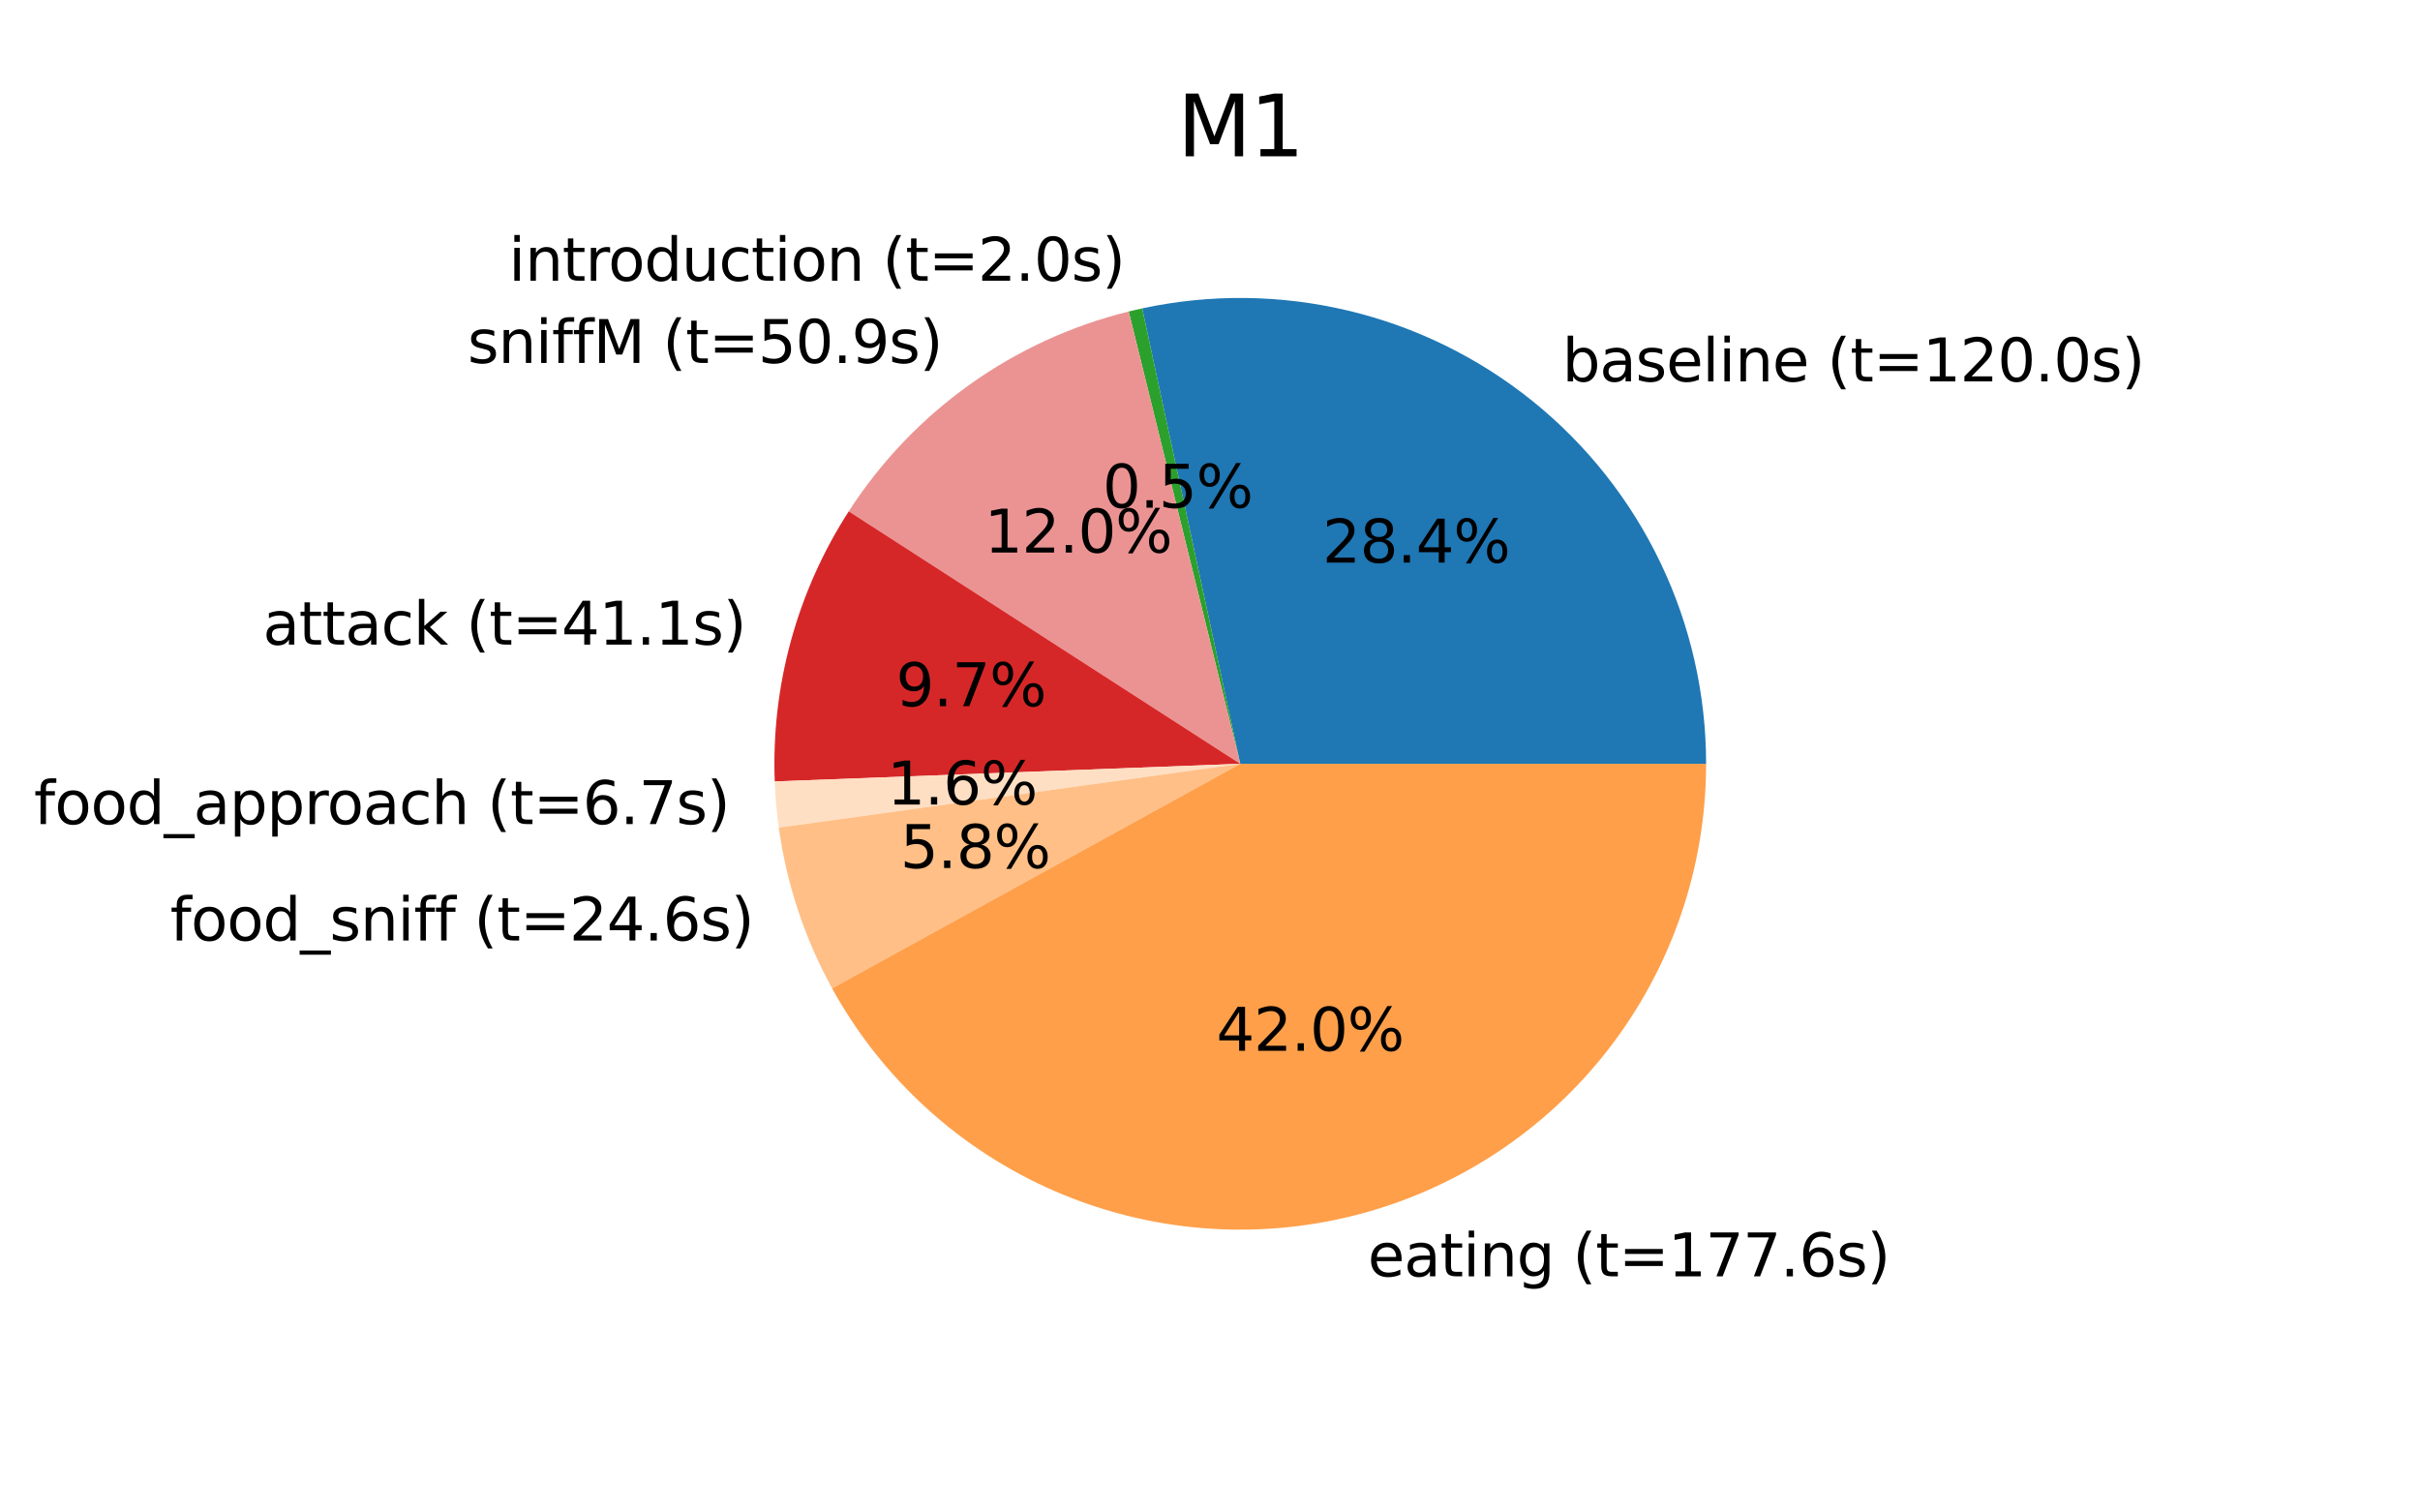 <?xml version="1.0" encoding="UTF-8" standalone="no"?>
<svg
   width="576pt"
   height="360pt"
   viewBox="0 0 576 360"
   version="1.1"
   id="svg171"
   sodipodi:docname="BehaviorDurationM1_Processed.svg"
   inkscape:version="1.3.2 (091e20e, 2023-11-25)"
   inkscape:export-filename="BehaviorDurationM1_Processed.png"
   inkscape:export-xdpi="96"
   inkscape:export-ydpi="96"
   xmlns:inkscape="http://www.inkscape.org/namespaces/inkscape"
   xmlns:sodipodi="http://sodipodi.sourceforge.net/DTD/sodipodi-0.dtd"
   xmlns:xlink="http://www.w3.org/1999/xlink"
   xmlns="http://www.w3.org/2000/svg"
   xmlns:svg="http://www.w3.org/2000/svg"
   xmlns:rdf="http://www.w3.org/1999/02/22-rdf-syntax-ns#"
   xmlns:cc="http://creativecommons.org/ns#"
   xmlns:dc="http://purl.org/dc/elements/1.1/">
  <sodipodi:namedview
     id="namedview171"
     pagecolor="#ffffff"
     bordercolor="#000000"
     borderopacity="0.25"
     inkscape:showpageshadow="2"
     inkscape:pageopacity="0.0"
     inkscape:pagecheckerboard="0"
     inkscape:deskcolor="#d1d1d1"
     inkscape:document-units="pt"
     inkscape:zoom="0.49166667"
     inkscape:cx="384.40678"
     inkscape:cy="240"
     inkscape:window-width="1680"
     inkscape:window-height="997"
     inkscape:window-x="0"
     inkscape:window-y="25"
     inkscape:window-maximized="1"
     inkscape:current-layer="patch_1" />
  <defs
     id="defs1">
    <style
       type="text/css"
       id="style1">*{stroke-linejoin: round; stroke-linecap: butt}</style>
  </defs>
  <g
     id="figure_1">
    <g
       id="patch_1" />
    <g
       id="axes_1">
      <g
         id="patch_2">
        <path
           d="M 406.08 181.8  C 406.08 165.258 402.378 148.924 395.247 133.999  C 388.116 119.073 377.734 105.931 364.865 95.538  C 351.996 85.145 336.962 77.762 320.87 73.932  C 304.778 70.103 288.031 69.922 271.859 73.404  L 295.2 181.8  z "
           style="fill: #1f77b4"
           id="path2" />
      </g>
      <g
         id="patch_3">
        <path
           d="M 271.859 73.404  C 271.323 73.52 270.787 73.64 270.252 73.763  C 269.717 73.887 269.182 74.014 268.649 74.146  L 295.2 181.8  z "
           style="fill: #2ca02c"
           id="path3" />
      </g>
      <g
         id="patch_4">
        <path
           d="M 268.649 74.146  C 255.04 77.502 242.19 83.409 230.782 91.552  C 219.373 99.696 209.611 109.929 202.015 121.709  L 295.2 181.8  z "
           style="fill: #eb9393"
           id="path4" />
      </g>
      <g
         id="patch_5">
        <path
           d="M 202.015 121.709  C 195.888 131.211 191.249 141.595 188.262 152.499  C 185.274 163.404 183.971 174.701 184.4 186  L 295.2 181.8  z "
           style="fill: #d62728"
           id="path5" />
      </g>
      <g
         id="patch_6">
        <path
           d="M 184.4 186  C 184.469 187.838 184.585 189.675 184.746 191.507  C 184.907 193.34 185.113 195.168 185.365 196.99  L 295.2 181.8  z "
           style="fill: #ffdfc3"
           id="path6" />
      </g>
      <g
         id="patch_7">
        <path
           d="M 185.365 196.99  C 186.291 203.686 187.828 210.282 189.955 216.698  C 192.082 223.113 194.792 229.321 198.049 235.243  L 295.2 181.8  z "
           style="fill: #ffbf86"
           id="path7" />
      </g>
      <g
         id="patch_8">
        <path
           d="M 198.049 235.243  C 209.906 256.797 228.606 273.804 251.185 283.569  C 273.763 293.335 298.963 295.314 322.789 289.193  C 346.616 283.072 367.741 269.192 382.817 249.753  C 397.893 230.314 406.08 206.4 406.08 181.8  L 295.2 181.8  z "
           style="fill: #ff9f4a"
           id="path8" />
      </g>
      <g
         id="matplotlib.axis_1" />
      <g
         id="matplotlib.axis_2" />
      <g
         id="text_1">
        <!-- baseline (t=120.0s) -->
        <g
           transform="translate(371.831 90.775) scale(0.14 -0.14)"
           id="g26">
          <defs
             id="defs8">
            <path
               id="DejaVuSans-62"
               d="M 3116 1747  Q 3116 2381 2855 2742  Q 2594 3103 2138 3103  Q 1681 3103 1420 2742  Q 1159 2381 1159 1747  Q 1159 1113 1420 752  Q 1681 391 2138 391  Q 2594 391 2855 752  Q 3116 1113 3116 1747  z M 1159 2969  Q 1341 3281 1617 3432  Q 1894 3584 2278 3584  Q 2916 3584 3314 3078  Q 3713 2572 3713 1747  Q 3713 922 3314 415  Q 2916 -91 2278 -91  Q 1894 -91 1617 61  Q 1341 213 1159 525  L 1159 0  L 581 0  L 581 4863  L 1159 4863  L 1159 2969  z "
               transform="scale(0.016)" />
            <path
               id="DejaVuSans-61"
               d="M 2194 1759  Q 1497 1759 1228 1600  Q 959 1441 959 1056  Q 959 750 1161 570  Q 1363 391 1709 391  Q 2188 391 2477 730  Q 2766 1069 2766 1631  L 2766 1759  L 2194 1759  z M 3341 1997  L 3341 0  L 2766 0  L 2766 531  Q 2569 213 2275 61  Q 1981 -91 1556 -91  Q 1019 -91 701 211  Q 384 513 384 1019  Q 384 1609 779 1909  Q 1175 2209 1959 2209  L 2766 2209  L 2766 2266  Q 2766 2663 2505 2880  Q 2244 3097 1772 3097  Q 1472 3097 1187 3025  Q 903 2953 641 2809  L 641 3341  Q 956 3463 1253 3523  Q 1550 3584 1831 3584  Q 2591 3584 2966 3190  Q 3341 2797 3341 1997  z "
               transform="scale(0.016)" />
            <path
               id="DejaVuSans-73"
               d="M 2834 3397  L 2834 2853  Q 2591 2978 2328 3040  Q 2066 3103 1784 3103  Q 1356 3103 1142 2972  Q 928 2841 928 2578  Q 928 2378 1081 2264  Q 1234 2150 1697 2047  L 1894 2003  Q 2506 1872 2764 1633  Q 3022 1394 3022 966  Q 3022 478 2636 193  Q 2250 -91 1575 -91  Q 1294 -91 989 -36  Q 684 19 347 128  L 347 722  Q 666 556 975 473  Q 1284 391 1588 391  Q 1994 391 2212 530  Q 2431 669 2431 922  Q 2431 1156 2273 1281  Q 2116 1406 1581 1522  L 1381 1569  Q 847 1681 609 1914  Q 372 2147 372 2553  Q 372 3047 722 3315  Q 1072 3584 1716 3584  Q 2034 3584 2315 3537  Q 2597 3491 2834 3397  z "
               transform="scale(0.016)" />
            <path
               id="DejaVuSans-65"
               d="M 3597 1894  L 3597 1613  L 953 1613  Q 991 1019 1311 708  Q 1631 397 2203 397  Q 2534 397 2845 478  Q 3156 559 3463 722  L 3463 178  Q 3153 47 2828 -22  Q 2503 -91 2169 -91  Q 1331 -91 842 396  Q 353 884 353 1716  Q 353 2575 817 3079  Q 1281 3584 2069 3584  Q 2775 3584 3186 3129  Q 3597 2675 3597 1894  z M 3022 2063  Q 3016 2534 2758 2815  Q 2500 3097 2075 3097  Q 1594 3097 1305 2825  Q 1016 2553 972 2059  L 3022 2063  z "
               transform="scale(0.016)" />
            <path
               id="DejaVuSans-6c"
               d="M 603 4863  L 1178 4863  L 1178 0  L 603 0  L 603 4863  z "
               transform="scale(0.016)" />
            <path
               id="DejaVuSans-69"
               d="M 603 3500  L 1178 3500  L 1178 0  L 603 0  L 603 3500  z M 603 4863  L 1178 4863  L 1178 4134  L 603 4134  L 603 4863  z "
               transform="scale(0.016)" />
            <path
               id="DejaVuSans-6e"
               d="M 3513 2113  L 3513 0  L 2938 0  L 2938 2094  Q 2938 2591 2744 2837  Q 2550 3084 2163 3084  Q 1697 3084 1428 2787  Q 1159 2491 1159 1978  L 1159 0  L 581 0  L 581 3500  L 1159 3500  L 1159 2956  Q 1366 3272 1645 3428  Q 1925 3584 2291 3584  Q 2894 3584 3203 3211  Q 3513 2838 3513 2113  z "
               transform="scale(0.016)" />
            <path
               id="DejaVuSans-20"
               transform="scale(0.016)" />
            <path
               id="DejaVuSans-28"
               d="M 1984 4856  Q 1566 4138 1362 3434  Q 1159 2731 1159 2009  Q 1159 1288 1364 580  Q 1569 -128 1984 -844  L 1484 -844  Q 1016 -109 783 600  Q 550 1309 550 2009  Q 550 2706 781 3412  Q 1013 4119 1484 4856  L 1984 4856  z "
               transform="scale(0.016)" />
            <path
               id="DejaVuSans-74"
               d="M 1172 4494  L 1172 3500  L 2356 3500  L 2356 3053  L 1172 3053  L 1172 1153  Q 1172 725 1289 603  Q 1406 481 1766 481  L 2356 481  L 2356 0  L 1766 0  Q 1100 0 847 248  Q 594 497 594 1153  L 594 3053  L 172 3053  L 172 3500  L 594 3500  L 594 4494  L 1172 4494  z "
               transform="scale(0.016)" />
            <path
               id="DejaVuSans-3d"
               d="M 678 2906  L 4684 2906  L 4684 2381  L 678 2381  L 678 2906  z M 678 1631  L 4684 1631  L 4684 1100  L 678 1100  L 678 1631  z "
               transform="scale(0.016)" />
            <path
               id="DejaVuSans-31"
               d="M 794 531  L 1825 531  L 1825 4091  L 703 3866  L 703 4441  L 1819 4666  L 2450 4666  L 2450 531  L 3481 531  L 3481 0  L 794 0  L 794 531  z "
               transform="scale(0.016)" />
            <path
               id="DejaVuSans-32"
               d="M 1228 531  L 3431 531  L 3431 0  L 469 0  L 469 531  Q 828 903 1448 1529  Q 2069 2156 2228 2338  Q 2531 2678 2651 2914  Q 2772 3150 2772 3378  Q 2772 3750 2511 3984  Q 2250 4219 1831 4219  Q 1534 4219 1204 4116  Q 875 4013 500 3803  L 500 4441  Q 881 4594 1212 4672  Q 1544 4750 1819 4750  Q 2544 4750 2975 4387  Q 3406 4025 3406 3419  Q 3406 3131 3298 2873  Q 3191 2616 2906 2266  Q 2828 2175 2409 1742  Q 1991 1309 1228 531  z "
               transform="scale(0.016)" />
            <path
               id="DejaVuSans-30"
               d="M 2034 4250  Q 1547 4250 1301 3770  Q 1056 3291 1056 2328  Q 1056 1369 1301 889  Q 1547 409 2034 409  Q 2525 409 2770 889  Q 3016 1369 3016 2328  Q 3016 3291 2770 3770  Q 2525 4250 2034 4250  z M 2034 4750  Q 2819 4750 3233 4129  Q 3647 3509 3647 2328  Q 3647 1150 3233 529  Q 2819 -91 2034 -91  Q 1250 -91 836 529  Q 422 1150 422 2328  Q 422 3509 836 4129  Q 1250 4750 2034 4750  z "
               transform="scale(0.016)" />
            <path
               id="DejaVuSans-2e"
               d="M 684 794  L 1344 794  L 1344 0  L 684 0  L 684 794  z "
               transform="scale(0.016)" />
            <path
               id="DejaVuSans-29"
               d="M 513 4856  L 1013 4856  Q 1481 4119 1714 3412  Q 1947 2706 1947 2009  Q 1947 1309 1714 600  Q 1481 -109 1013 -844  L 513 -844  Q 928 -128 1133 580  Q 1338 1288 1338 2009  Q 1338 2731 1133 3434  Q 928 4138 513 4856  z "
               transform="scale(0.016)" />
          </defs>
          <use
             xlink:href="#DejaVuSans-62"
             id="use8" />
          <use
             xlink:href="#DejaVuSans-61"
             x="63.477"
             id="use9" />
          <use
             xlink:href="#DejaVuSans-73"
             x="124.756"
             id="use10" />
          <use
             xlink:href="#DejaVuSans-65"
             x="176.855"
             id="use11" />
          <use
             xlink:href="#DejaVuSans-6c"
             x="238.379"
             id="use12" />
          <use
             xlink:href="#DejaVuSans-69"
             x="266.162"
             id="use13" />
          <use
             xlink:href="#DejaVuSans-6e"
             x="293.945"
             id="use14" />
          <use
             xlink:href="#DejaVuSans-65"
             x="357.324"
             id="use15" />
          <use
             xlink:href="#DejaVuSans-20"
             x="418.848"
             id="use16" />
          <use
             xlink:href="#DejaVuSans-28"
             x="450.635"
             id="use17" />
          <use
             xlink:href="#DejaVuSans-74"
             x="489.648"
             id="use18" />
          <use
             xlink:href="#DejaVuSans-3d"
             x="528.857"
             id="use19" />
          <use
             xlink:href="#DejaVuSans-31"
             x="612.646"
             id="use20" />
          <use
             xlink:href="#DejaVuSans-32"
             x="676.27"
             id="use21" />
          <use
             xlink:href="#DejaVuSans-30"
             x="739.893"
             id="use22" />
          <use
             xlink:href="#DejaVuSans-2e"
             x="803.516"
             id="use23" />
          <use
             xlink:href="#DejaVuSans-30"
             x="835.303"
             id="use24" />
          <use
             xlink:href="#DejaVuSans-73"
             x="898.926"
             id="use25" />
          <use
             xlink:href="#DejaVuSans-29"
             x="951.025"
             id="use26" />
        </g>
      </g>
      <g
         id="text_2">
        <!-- 28.4% -->
        <g
           transform="translate(314.762 133.906) scale(0.14 -0.14)"
           id="g31">
          <defs
             id="defs26">
            <path
               id="DejaVuSans-38"
               d="M 2034 2216  Q 1584 2216 1326 1975  Q 1069 1734 1069 1313  Q 1069 891 1326 650  Q 1584 409 2034 409  Q 2484 409 2743 651  Q 3003 894 3003 1313  Q 3003 1734 2745 1975  Q 2488 2216 2034 2216  z M 1403 2484  Q 997 2584 770 2862  Q 544 3141 544 3541  Q 544 4100 942 4425  Q 1341 4750 2034 4750  Q 2731 4750 3128 4425  Q 3525 4100 3525 3541  Q 3525 3141 3298 2862  Q 3072 2584 2669 2484  Q 3125 2378 3379 2068  Q 3634 1759 3634 1313  Q 3634 634 3220 271  Q 2806 -91 2034 -91  Q 1263 -91 848 271  Q 434 634 434 1313  Q 434 1759 690 2068  Q 947 2378 1403 2484  z M 1172 3481  Q 1172 3119 1398 2916  Q 1625 2713 2034 2713  Q 2441 2713 2670 2916  Q 2900 3119 2900 3481  Q 2900 3844 2670 4047  Q 2441 4250 2034 4250  Q 1625 4250 1398 4047  Q 1172 3844 1172 3481  z "
               transform="scale(0.016)" />
            <path
               id="DejaVuSans-34"
               d="M 2419 4116  L 825 1625  L 2419 1625  L 2419 4116  z M 2253 4666  L 3047 4666  L 3047 1625  L 3713 1625  L 3713 1100  L 3047 1100  L 3047 0  L 2419 0  L 2419 1100  L 313 1100  L 313 1709  L 2253 4666  z "
               transform="scale(0.016)" />
            <path
               id="DejaVuSans-25"
               d="M 4653 2053  Q 4381 2053 4226 1822  Q 4072 1591 4072 1178  Q 4072 772 4226 539  Q 4381 306 4653 306  Q 4919 306 5073 539  Q 5228 772 5228 1178  Q 5228 1588 5073 1820  Q 4919 2053 4653 2053  z M 4653 2450  Q 5147 2450 5437 2106  Q 5728 1763 5728 1178  Q 5728 594 5436 251  Q 5144 -91 4653 -91  Q 4153 -91 3862 251  Q 3572 594 3572 1178  Q 3572 1766 3864 2108  Q 4156 2450 4653 2450  z M 1428 4353  Q 1159 4353 1004 4120  Q 850 3888 850 3481  Q 850 3069 1003 2837  Q 1156 2606 1428 2606  Q 1700 2606 1854 2837  Q 2009 3069 2009 3481  Q 2009 3884 1853 4118  Q 1697 4353 1428 4353  z M 4250 4750  L 4750 4750  L 1831 -91  L 1331 -91  L 4250 4750  z M 1428 4750  Q 1922 4750 2215 4408  Q 2509 4066 2509 3481  Q 2509 2891 2217 2550  Q 1925 2209 1428 2209  Q 931 2209 642 2551  Q 353 2894 353 3481  Q 353 4063 643 4406  Q 934 4750 1428 4750  z "
               transform="scale(0.016)" />
          </defs>
          <use
             xlink:href="#DejaVuSans-32"
             id="use27" />
          <use
             xlink:href="#DejaVuSans-38"
             x="63.623"
             id="use28" />
          <use
             xlink:href="#DejaVuSans-2e"
             x="127.246"
             id="use29" />
          <use
             xlink:href="#DejaVuSans-34"
             x="159.033"
             id="use30" />
          <use
             xlink:href="#DejaVuSans-25"
             x="222.656"
             id="use31" />
        </g>
      </g>
      <g
         id="text_3">
        <!-- introduction (t=2.0s) -->
        <g
           transform="translate(121.074 66.823) scale(0.14 -0.14)"
           id="g52">
          <defs
             id="defs31">
            <path
               id="DejaVuSans-72"
               d="M 2631 2963  Q 2534 3019 2420 3045  Q 2306 3072 2169 3072  Q 1681 3072 1420 2755  Q 1159 2438 1159 1844  L 1159 0  L 581 0  L 581 3500  L 1159 3500  L 1159 2956  Q 1341 3275 1631 3429  Q 1922 3584 2338 3584  Q 2397 3584 2469 3576  Q 2541 3569 2628 3553  L 2631 2963  z "
               transform="scale(0.016)" />
            <path
               id="DejaVuSans-6f"
               d="M 1959 3097  Q 1497 3097 1228 2736  Q 959 2375 959 1747  Q 959 1119 1226 758  Q 1494 397 1959 397  Q 2419 397 2687 759  Q 2956 1122 2956 1747  Q 2956 2369 2687 2733  Q 2419 3097 1959 3097  z M 1959 3584  Q 2709 3584 3137 3096  Q 3566 2609 3566 1747  Q 3566 888 3137 398  Q 2709 -91 1959 -91  Q 1206 -91 779 398  Q 353 888 353 1747  Q 353 2609 779 3096  Q 1206 3584 1959 3584  z "
               transform="scale(0.016)" />
            <path
               id="DejaVuSans-64"
               d="M 2906 2969  L 2906 4863  L 3481 4863  L 3481 0  L 2906 0  L 2906 525  Q 2725 213 2448 61  Q 2172 -91 1784 -91  Q 1150 -91 751 415  Q 353 922 353 1747  Q 353 2572 751 3078  Q 1150 3584 1784 3584  Q 2172 3584 2448 3432  Q 2725 3281 2906 2969  z M 947 1747  Q 947 1113 1208 752  Q 1469 391 1925 391  Q 2381 391 2643 752  Q 2906 1113 2906 1747  Q 2906 2381 2643 2742  Q 2381 3103 1925 3103  Q 1469 3103 1208 2742  Q 947 2381 947 1747  z "
               transform="scale(0.016)" />
            <path
               id="DejaVuSans-75"
               d="M 544 1381  L 544 3500  L 1119 3500  L 1119 1403  Q 1119 906 1312 657  Q 1506 409 1894 409  Q 2359 409 2629 706  Q 2900 1003 2900 1516  L 2900 3500  L 3475 3500  L 3475 0  L 2900 0  L 2900 538  Q 2691 219 2414 64  Q 2138 -91 1772 -91  Q 1169 -91 856 284  Q 544 659 544 1381  z M 1991 3584  L 1991 3584  z "
               transform="scale(0.016)" />
            <path
               id="DejaVuSans-63"
               d="M 3122 3366  L 3122 2828  Q 2878 2963 2633 3030  Q 2388 3097 2138 3097  Q 1578 3097 1268 2742  Q 959 2388 959 1747  Q 959 1106 1268 751  Q 1578 397 2138 397  Q 2388 397 2633 464  Q 2878 531 3122 666  L 3122 134  Q 2881 22 2623 -34  Q 2366 -91 2075 -91  Q 1284 -91 818 406  Q 353 903 353 1747  Q 353 2603 823 3093  Q 1294 3584 2113 3584  Q 2378 3584 2631 3529  Q 2884 3475 3122 3366  z "
               transform="scale(0.016)" />
          </defs>
          <use
             xlink:href="#DejaVuSans-69"
             id="use32" />
          <use
             xlink:href="#DejaVuSans-6e"
             x="27.783"
             id="use33" />
          <use
             xlink:href="#DejaVuSans-74"
             x="91.162"
             id="use34" />
          <use
             xlink:href="#DejaVuSans-72"
             x="130.371"
             id="use35" />
          <use
             xlink:href="#DejaVuSans-6f"
             x="169.234"
             id="use36" />
          <use
             xlink:href="#DejaVuSans-64"
             x="230.416"
             id="use37" />
          <use
             xlink:href="#DejaVuSans-75"
             x="293.893"
             id="use38" />
          <use
             xlink:href="#DejaVuSans-63"
             x="357.271"
             id="use39" />
          <use
             xlink:href="#DejaVuSans-74"
             x="412.252"
             id="use40" />
          <use
             xlink:href="#DejaVuSans-69"
             x="451.461"
             id="use41" />
          <use
             xlink:href="#DejaVuSans-6f"
             x="479.244"
             id="use42" />
          <use
             xlink:href="#DejaVuSans-6e"
             x="540.426"
             id="use43" />
          <use
             xlink:href="#DejaVuSans-20"
             x="603.805"
             id="use44" />
          <use
             xlink:href="#DejaVuSans-28"
             x="635.592"
             id="use45" />
          <use
             xlink:href="#DejaVuSans-74"
             x="674.605"
             id="use46" />
          <use
             xlink:href="#DejaVuSans-3d"
             x="713.814"
             id="use47" />
          <use
             xlink:href="#DejaVuSans-32"
             x="797.604"
             id="use48" />
          <use
             xlink:href="#DejaVuSans-2e"
             x="861.227"
             id="use49" />
          <use
             xlink:href="#DejaVuSans-30"
             x="893.014"
             id="use50" />
          <use
             xlink:href="#DejaVuSans-73"
             x="956.637"
             id="use51" />
          <use
             xlink:href="#DejaVuSans-29"
             x="1008.736"
             id="use52" />
        </g>
      </g>
      <g
         id="text_4">
        <!-- 0.5% -->
        <g
           transform="translate(262.448 120.841) scale(0.14 -0.14)"
           id="g56">
          <defs
             id="defs52">
            <path
               id="DejaVuSans-35"
               d="M 691 4666  L 3169 4666  L 3169 4134  L 1269 4134  L 1269 2991  Q 1406 3038 1543 3061  Q 1681 3084 1819 3084  Q 2600 3084 3056 2656  Q 3513 2228 3513 1497  Q 3513 744 3044 326  Q 2575 -91 1722 -91  Q 1428 -91 1123 -41  Q 819 9 494 109  L 494 744  Q 775 591 1075 516  Q 1375 441 1709 441  Q 2250 441 2565 725  Q 2881 1009 2881 1497  Q 2881 1984 2565 2268  Q 2250 2553 1709 2553  Q 1456 2553 1204 2497  Q 953 2441 691 2322  L 691 4666  z "
               transform="scale(0.016)" />
          </defs>
          <use
             xlink:href="#DejaVuSans-30"
             id="use53" />
          <use
             xlink:href="#DejaVuSans-2e"
             x="63.623"
             id="use54" />
          <use
             xlink:href="#DejaVuSans-35"
             x="95.41"
             id="use55" />
          <use
             xlink:href="#DejaVuSans-25"
             x="159.033"
             id="use56" />
        </g>
      </g>
      <g
         id="text_5">
        <!-- sniffM (t=50.9s) -->
        <g
           transform="translate(111.29 86.391) scale(0.14 -0.14)"
           id="g72">
          <defs
             id="defs56">
            <path
               id="DejaVuSans-66"
               d="M 2375 4863  L 2375 4384  L 1825 4384  Q 1516 4384 1395 4259  Q 1275 4134 1275 3809  L 1275 3500  L 2222 3500  L 2222 3053  L 1275 3053  L 1275 0  L 697 0  L 697 3053  L 147 3053  L 147 3500  L 697 3500  L 697 3744  Q 697 4328 969 4595  Q 1241 4863 1831 4863  L 2375 4863  z "
               transform="scale(0.016)" />
            <path
               id="DejaVuSans-4d"
               d="M 628 4666  L 1569 4666  L 2759 1491  L 3956 4666  L 4897 4666  L 4897 0  L 4281 0  L 4281 4097  L 3078 897  L 2444 897  L 1241 4097  L 1241 0  L 628 0  L 628 4666  z "
               transform="scale(0.016)" />
            <path
               id="DejaVuSans-39"
               d="M 703 97  L 703 672  Q 941 559 1184 500  Q 1428 441 1663 441  Q 2288 441 2617 861  Q 2947 1281 2994 2138  Q 2813 1869 2534 1725  Q 2256 1581 1919 1581  Q 1219 1581 811 2004  Q 403 2428 403 3163  Q 403 3881 828 4315  Q 1253 4750 1959 4750  Q 2769 4750 3195 4129  Q 3622 3509 3622 2328  Q 3622 1225 3098 567  Q 2575 -91 1691 -91  Q 1453 -91 1209 -44  Q 966 3 703 97  z M 1959 2075  Q 2384 2075 2632 2365  Q 2881 2656 2881 3163  Q 2881 3666 2632 3958  Q 2384 4250 1959 4250  Q 1534 4250 1286 3958  Q 1038 3666 1038 3163  Q 1038 2656 1286 2365  Q 1534 2075 1959 2075  z "
               transform="scale(0.016)" />
          </defs>
          <use
             xlink:href="#DejaVuSans-73"
             id="use57" />
          <use
             xlink:href="#DejaVuSans-6e"
             x="52.1"
             id="use58" />
          <use
             xlink:href="#DejaVuSans-69"
             x="115.479"
             id="use59" />
          <use
             xlink:href="#DejaVuSans-66"
             x="143.262"
             id="use60" />
          <use
             xlink:href="#DejaVuSans-66"
             x="178.467"
             id="use61" />
          <use
             xlink:href="#DejaVuSans-4d"
             x="213.672"
             id="use62" />
          <use
             xlink:href="#DejaVuSans-20"
             x="299.951"
             id="use63" />
          <use
             xlink:href="#DejaVuSans-28"
             x="331.738"
             id="use64" />
          <use
             xlink:href="#DejaVuSans-74"
             x="370.752"
             id="use65" />
          <use
             xlink:href="#DejaVuSans-3d"
             x="409.961"
             id="use66" />
          <use
             xlink:href="#DejaVuSans-35"
             x="493.75"
             id="use67" />
          <use
             xlink:href="#DejaVuSans-30"
             x="557.373"
             id="use68" />
          <use
             xlink:href="#DejaVuSans-2e"
             x="620.996"
             id="use69" />
          <use
             xlink:href="#DejaVuSans-39"
             x="652.783"
             id="use70" />
          <use
             xlink:href="#DejaVuSans-73"
             x="716.406"
             id="use71" />
          <use
             xlink:href="#DejaVuSans-29"
             x="768.506"
             id="use72" />
        </g>
      </g>
      <g
         id="text_6">
        <!-- 12.0% -->
        <g
           transform="translate(234.312 131.514) scale(0.14 -0.14)"
           id="g77">
          <use
             xlink:href="#DejaVuSans-31"
             id="use73" />
          <use
             xlink:href="#DejaVuSans-32"
             x="63.623"
             id="use74" />
          <use
             xlink:href="#DejaVuSans-2e"
             x="127.246"
             id="use75" />
          <use
             xlink:href="#DejaVuSans-30"
             x="159.033"
             id="use76" />
          <use
             xlink:href="#DejaVuSans-25"
             x="222.656"
             id="use77" />
        </g>
      </g>
      <g
         id="text_7">
        <!-- attack (t=41.1s) -->
        <g
           transform="translate(62.569 153.432) scale(0.14 -0.14)"
           id="g93">
          <defs
             id="defs77">
            <path
               id="DejaVuSans-6b"
               d="M 581 4863  L 1159 4863  L 1159 1991  L 2875 3500  L 3609 3500  L 1753 1863  L 3688 0  L 2938 0  L 1159 1709  L 1159 0  L 581 0  L 581 4863  z "
               transform="scale(0.016)" />
          </defs>
          <use
             xlink:href="#DejaVuSans-61"
             id="use78" />
          <use
             xlink:href="#DejaVuSans-74"
             x="61.279"
             id="use79" />
          <use
             xlink:href="#DejaVuSans-74"
             x="100.488"
             id="use80" />
          <use
             xlink:href="#DejaVuSans-61"
             x="139.697"
             id="use81" />
          <use
             xlink:href="#DejaVuSans-63"
             x="200.977"
             id="use82" />
          <use
             xlink:href="#DejaVuSans-6b"
             x="255.957"
             id="use83" />
          <use
             xlink:href="#DejaVuSans-20"
             x="313.867"
             id="use84" />
          <use
             xlink:href="#DejaVuSans-28"
             x="345.654"
             id="use85" />
          <use
             xlink:href="#DejaVuSans-74"
             x="384.668"
             id="use86" />
          <use
             xlink:href="#DejaVuSans-3d"
             x="423.877"
             id="use87" />
          <use
             xlink:href="#DejaVuSans-34"
             x="507.666"
             id="use88" />
          <use
             xlink:href="#DejaVuSans-31"
             x="571.289"
             id="use89" />
          <use
             xlink:href="#DejaVuSans-2e"
             x="634.912"
             id="use90" />
          <use
             xlink:href="#DejaVuSans-31"
             x="666.699"
             id="use91" />
          <use
             xlink:href="#DejaVuSans-73"
             x="730.322"
             id="use92" />
          <use
             xlink:href="#DejaVuSans-29"
             x="782.422"
             id="use93" />
        </g>
      </g>
      <g
         id="text_8">
        <!-- 9.7% -->
        <g
           transform="translate(213.254 168.083) scale(0.14 -0.14)"
           id="g97">
          <defs
             id="defs93">
            <path
               id="DejaVuSans-37"
               d="M 525 4666  L 3525 4666  L 3525 4397  L 1831 0  L 1172 0  L 2766 4134  L 525 4134  L 525 4666  z "
               transform="scale(0.016)" />
          </defs>
          <use
             xlink:href="#DejaVuSans-39"
             id="use94" />
          <use
             xlink:href="#DejaVuSans-2e"
             x="63.623"
             id="use95" />
          <use
             xlink:href="#DejaVuSans-37"
             x="95.41"
             id="use96" />
          <use
             xlink:href="#DejaVuSans-25"
             x="159.033"
             id="use97" />
        </g>
      </g>
      <g
         id="text_9">
        <!-- food_approach (t=6.7s) -->
        <g
           transform="translate(8.089 196.146) scale(0.14 -0.14)"
           id="g119">
          <defs
             id="defs97">
            <path
               id="DejaVuSans-5f"
               d="M 3263 -1063  L 3263 -1509  L -63 -1509  L -63 -1063  L 3263 -1063  z "
               transform="scale(0.016)" />
            <path
               id="DejaVuSans-70"
               d="M 1159 525  L 1159 -1331  L 581 -1331  L 581 3500  L 1159 3500  L 1159 2969  Q 1341 3281 1617 3432  Q 1894 3584 2278 3584  Q 2916 3584 3314 3078  Q 3713 2572 3713 1747  Q 3713 922 3314 415  Q 2916 -91 2278 -91  Q 1894 -91 1617 61  Q 1341 213 1159 525  z M 3116 1747  Q 3116 2381 2855 2742  Q 2594 3103 2138 3103  Q 1681 3103 1420 2742  Q 1159 2381 1159 1747  Q 1159 1113 1420 752  Q 1681 391 2138 391  Q 2594 391 2855 752  Q 3116 1113 3116 1747  z "
               transform="scale(0.016)" />
            <path
               id="DejaVuSans-68"
               d="M 3513 2113  L 3513 0  L 2938 0  L 2938 2094  Q 2938 2591 2744 2837  Q 2550 3084 2163 3084  Q 1697 3084 1428 2787  Q 1159 2491 1159 1978  L 1159 0  L 581 0  L 581 4863  L 1159 4863  L 1159 2956  Q 1366 3272 1645 3428  Q 1925 3584 2291 3584  Q 2894 3584 3203 3211  Q 3513 2838 3513 2113  z "
               transform="scale(0.016)" />
            <path
               id="DejaVuSans-36"
               d="M 2113 2584  Q 1688 2584 1439 2293  Q 1191 2003 1191 1497  Q 1191 994 1439 701  Q 1688 409 2113 409  Q 2538 409 2786 701  Q 3034 994 3034 1497  Q 3034 2003 2786 2293  Q 2538 2584 2113 2584  z M 3366 4563  L 3366 3988  Q 3128 4100 2886 4159  Q 2644 4219 2406 4219  Q 1781 4219 1451 3797  Q 1122 3375 1075 2522  Q 1259 2794 1537 2939  Q 1816 3084 2150 3084  Q 2853 3084 3261 2657  Q 3669 2231 3669 1497  Q 3669 778 3244 343  Q 2819 -91 2113 -91  Q 1303 -91 875 529  Q 447 1150 447 2328  Q 447 3434 972 4092  Q 1497 4750 2381 4750  Q 2619 4750 2861 4703  Q 3103 4656 3366 4563  z "
               transform="scale(0.016)" />
          </defs>
          <use
             xlink:href="#DejaVuSans-66"
             id="use98" />
          <use
             xlink:href="#DejaVuSans-6f"
             x="35.205"
             id="use99" />
          <use
             xlink:href="#DejaVuSans-6f"
             x="96.387"
             id="use100" />
          <use
             xlink:href="#DejaVuSans-64"
             x="157.568"
             id="use101" />
          <use
             xlink:href="#DejaVuSans-5f"
             x="221.045"
             id="use102" />
          <use
             xlink:href="#DejaVuSans-61"
             x="271.045"
             id="use103" />
          <use
             xlink:href="#DejaVuSans-70"
             x="332.324"
             id="use104" />
          <use
             xlink:href="#DejaVuSans-70"
             x="395.801"
             id="use105" />
          <use
             xlink:href="#DejaVuSans-72"
             x="459.277"
             id="use106" />
          <use
             xlink:href="#DejaVuSans-6f"
             x="498.141"
             id="use107" />
          <use
             xlink:href="#DejaVuSans-61"
             x="559.322"
             id="use108" />
          <use
             xlink:href="#DejaVuSans-63"
             x="620.602"
             id="use109" />
          <use
             xlink:href="#DejaVuSans-68"
             x="675.582"
             id="use110" />
          <use
             xlink:href="#DejaVuSans-20"
             x="738.961"
             id="use111" />
          <use
             xlink:href="#DejaVuSans-28"
             x="770.748"
             id="use112" />
          <use
             xlink:href="#DejaVuSans-74"
             x="809.762"
             id="use113" />
          <use
             xlink:href="#DejaVuSans-3d"
             x="848.971"
             id="use114" />
          <use
             xlink:href="#DejaVuSans-36"
             x="932.76"
             id="use115" />
          <use
             xlink:href="#DejaVuSans-2e"
             x="996.383"
             id="use116" />
          <use
             xlink:href="#DejaVuSans-37"
             x="1028.17"
             id="use117" />
          <use
             xlink:href="#DejaVuSans-73"
             x="1091.793"
             id="use118" />
          <use
             xlink:href="#DejaVuSans-29"
             x="1143.893"
             id="use119" />
        </g>
      </g>
      <g
         id="text_10">
        <!-- 1.6% -->
        <g
           transform="translate(211.144 191.487) scale(0.14 -0.14)"
           id="g123">
          <use
             xlink:href="#DejaVuSans-31"
             id="use120" />
          <use
             xlink:href="#DejaVuSans-2e"
             x="63.623"
             id="use121" />
          <use
             xlink:href="#DejaVuSans-36"
             x="95.41"
             id="use122" />
          <use
             xlink:href="#DejaVuSans-25"
             x="159.033"
             id="use123" />
        </g>
      </g>
      <g
         id="text_11">
        <!-- food_sniff (t=24.6s) -->
        <g
           transform="translate(40.511 223.856) scale(0.14 -0.14)"
           id="g143">
          <use
             xlink:href="#DejaVuSans-66"
             id="use124" />
          <use
             xlink:href="#DejaVuSans-6f"
             x="35.205"
             id="use125" />
          <use
             xlink:href="#DejaVuSans-6f"
             x="96.387"
             id="use126" />
          <use
             xlink:href="#DejaVuSans-64"
             x="157.568"
             id="use127" />
          <use
             xlink:href="#DejaVuSans-5f"
             x="221.045"
             id="use128" />
          <use
             xlink:href="#DejaVuSans-73"
             x="271.045"
             id="use129" />
          <use
             xlink:href="#DejaVuSans-6e"
             x="323.145"
             id="use130" />
          <use
             xlink:href="#DejaVuSans-69"
             x="386.523"
             id="use131" />
          <use
             xlink:href="#DejaVuSans-66"
             x="414.307"
             id="use132" />
          <use
             xlink:href="#DejaVuSans-66"
             x="449.512"
             id="use133" />
          <use
             xlink:href="#DejaVuSans-20"
             x="484.717"
             id="use134" />
          <use
             xlink:href="#DejaVuSans-28"
             x="516.504"
             id="use135" />
          <use
             xlink:href="#DejaVuSans-74"
             x="555.518"
             id="use136" />
          <use
             xlink:href="#DejaVuSans-3d"
             x="594.727"
             id="use137" />
          <use
             xlink:href="#DejaVuSans-32"
             x="678.516"
             id="use138" />
          <use
             xlink:href="#DejaVuSans-34"
             x="742.139"
             id="use139" />
          <use
             xlink:href="#DejaVuSans-2e"
             x="805.762"
             id="use140" />
          <use
             xlink:href="#DejaVuSans-36"
             x="837.549"
             id="use141" />
          <use
             xlink:href="#DejaVuSans-73"
             x="901.172"
             id="use142" />
          <use
             xlink:href="#DejaVuSans-29"
             x="953.271"
             id="use143" />
        </g>
      </g>
      <g
         id="text_12">
        <!-- 5.8% -->
        <g
           transform="translate(214.27 206.602) scale(0.14 -0.14)"
           id="g147">
          <use
             xlink:href="#DejaVuSans-35"
             id="use144" />
          <use
             xlink:href="#DejaVuSans-2e"
             x="63.623"
             id="use145" />
          <use
             xlink:href="#DejaVuSans-38"
             x="95.41"
             id="use146" />
          <use
             xlink:href="#DejaVuSans-25"
             x="159.033"
             id="use147" />
        </g>
      </g>
      <g
         id="text_13">
        <!-- eating (t=177.6s) -->
        <g
           transform="translate(325.548 303.795) scale(0.14 -0.14)"
           id="g164">
          <defs
             id="defs147">
            <path
               id="DejaVuSans-67"
               d="M 2906 1791  Q 2906 2416 2648 2759  Q 2391 3103 1925 3103  Q 1463 3103 1205 2759  Q 947 2416 947 1791  Q 947 1169 1205 825  Q 1463 481 1925 481  Q 2391 481 2648 825  Q 2906 1169 2906 1791  z M 3481 434  Q 3481 -459 3084 -895  Q 2688 -1331 1869 -1331  Q 1566 -1331 1297 -1286  Q 1028 -1241 775 -1147  L 775 -588  Q 1028 -725 1275 -790  Q 1522 -856 1778 -856  Q 2344 -856 2625 -561  Q 2906 -266 2906 331  L 2906 616  Q 2728 306 2450 153  Q 2172 0 1784 0  Q 1141 0 747 490  Q 353 981 353 1791  Q 353 2603 747 3093  Q 1141 3584 1784 3584  Q 2172 3584 2450 3431  Q 2728 3278 2906 2969  L 2906 3500  L 3481 3500  L 3481 434  z "
               transform="scale(0.016)" />
          </defs>
          <use
             xlink:href="#DejaVuSans-65"
             id="use148" />
          <use
             xlink:href="#DejaVuSans-61"
             x="61.523"
             id="use149" />
          <use
             xlink:href="#DejaVuSans-74"
             x="122.803"
             id="use150" />
          <use
             xlink:href="#DejaVuSans-69"
             x="162.012"
             id="use151" />
          <use
             xlink:href="#DejaVuSans-6e"
             x="189.795"
             id="use152" />
          <use
             xlink:href="#DejaVuSans-67"
             x="253.174"
             id="use153" />
          <use
             xlink:href="#DejaVuSans-20"
             x="316.65"
             id="use154" />
          <use
             xlink:href="#DejaVuSans-28"
             x="348.438"
             id="use155" />
          <use
             xlink:href="#DejaVuSans-74"
             x="387.451"
             id="use156" />
          <use
             xlink:href="#DejaVuSans-3d"
             x="426.66"
             id="use157" />
          <use
             xlink:href="#DejaVuSans-31"
             x="510.449"
             id="use158" />
          <use
             xlink:href="#DejaVuSans-37"
             x="574.072"
             id="use159" />
          <use
             xlink:href="#DejaVuSans-37"
             x="637.695"
             id="use160" />
          <use
             xlink:href="#DejaVuSans-2e"
             x="701.318"
             id="use161" />
          <use
             xlink:href="#DejaVuSans-36"
             x="733.105"
             id="use162" />
          <use
             xlink:href="#DejaVuSans-73"
             x="796.729"
             id="use163" />
          <use
             xlink:href="#DejaVuSans-29"
             x="848.828"
             id="use164" />
        </g>
      </g>
      <g
         id="text_14">
        <!-- 42.0% -->
        <g
           transform="translate(289.516 250.099) scale(0.14 -0.14)"
           id="g169">
          <use
             xlink:href="#DejaVuSans-34"
             id="use165" />
          <use
             xlink:href="#DejaVuSans-32"
             x="63.623"
             id="use166" />
          <use
             xlink:href="#DejaVuSans-2e"
             x="127.246"
             id="use167" />
          <use
             xlink:href="#DejaVuSans-30"
             x="159.033"
             id="use168" />
          <use
             xlink:href="#DejaVuSans-25"
             x="222.656"
             id="use169" />
        </g>
      </g>
      <g
         id="text_15">
        <!-- M1 -->
        <g
           transform="translate(280.209 37.2) scale(0.2 -0.2)"
           id="g171">
          <use
             xlink:href="#DejaVuSans-4d"
             id="use170" />
          <use
             xlink:href="#DejaVuSans-31"
             x="86.279"
             id="use171" />
        </g>
      </g>
    </g>
  </g>
</svg>
